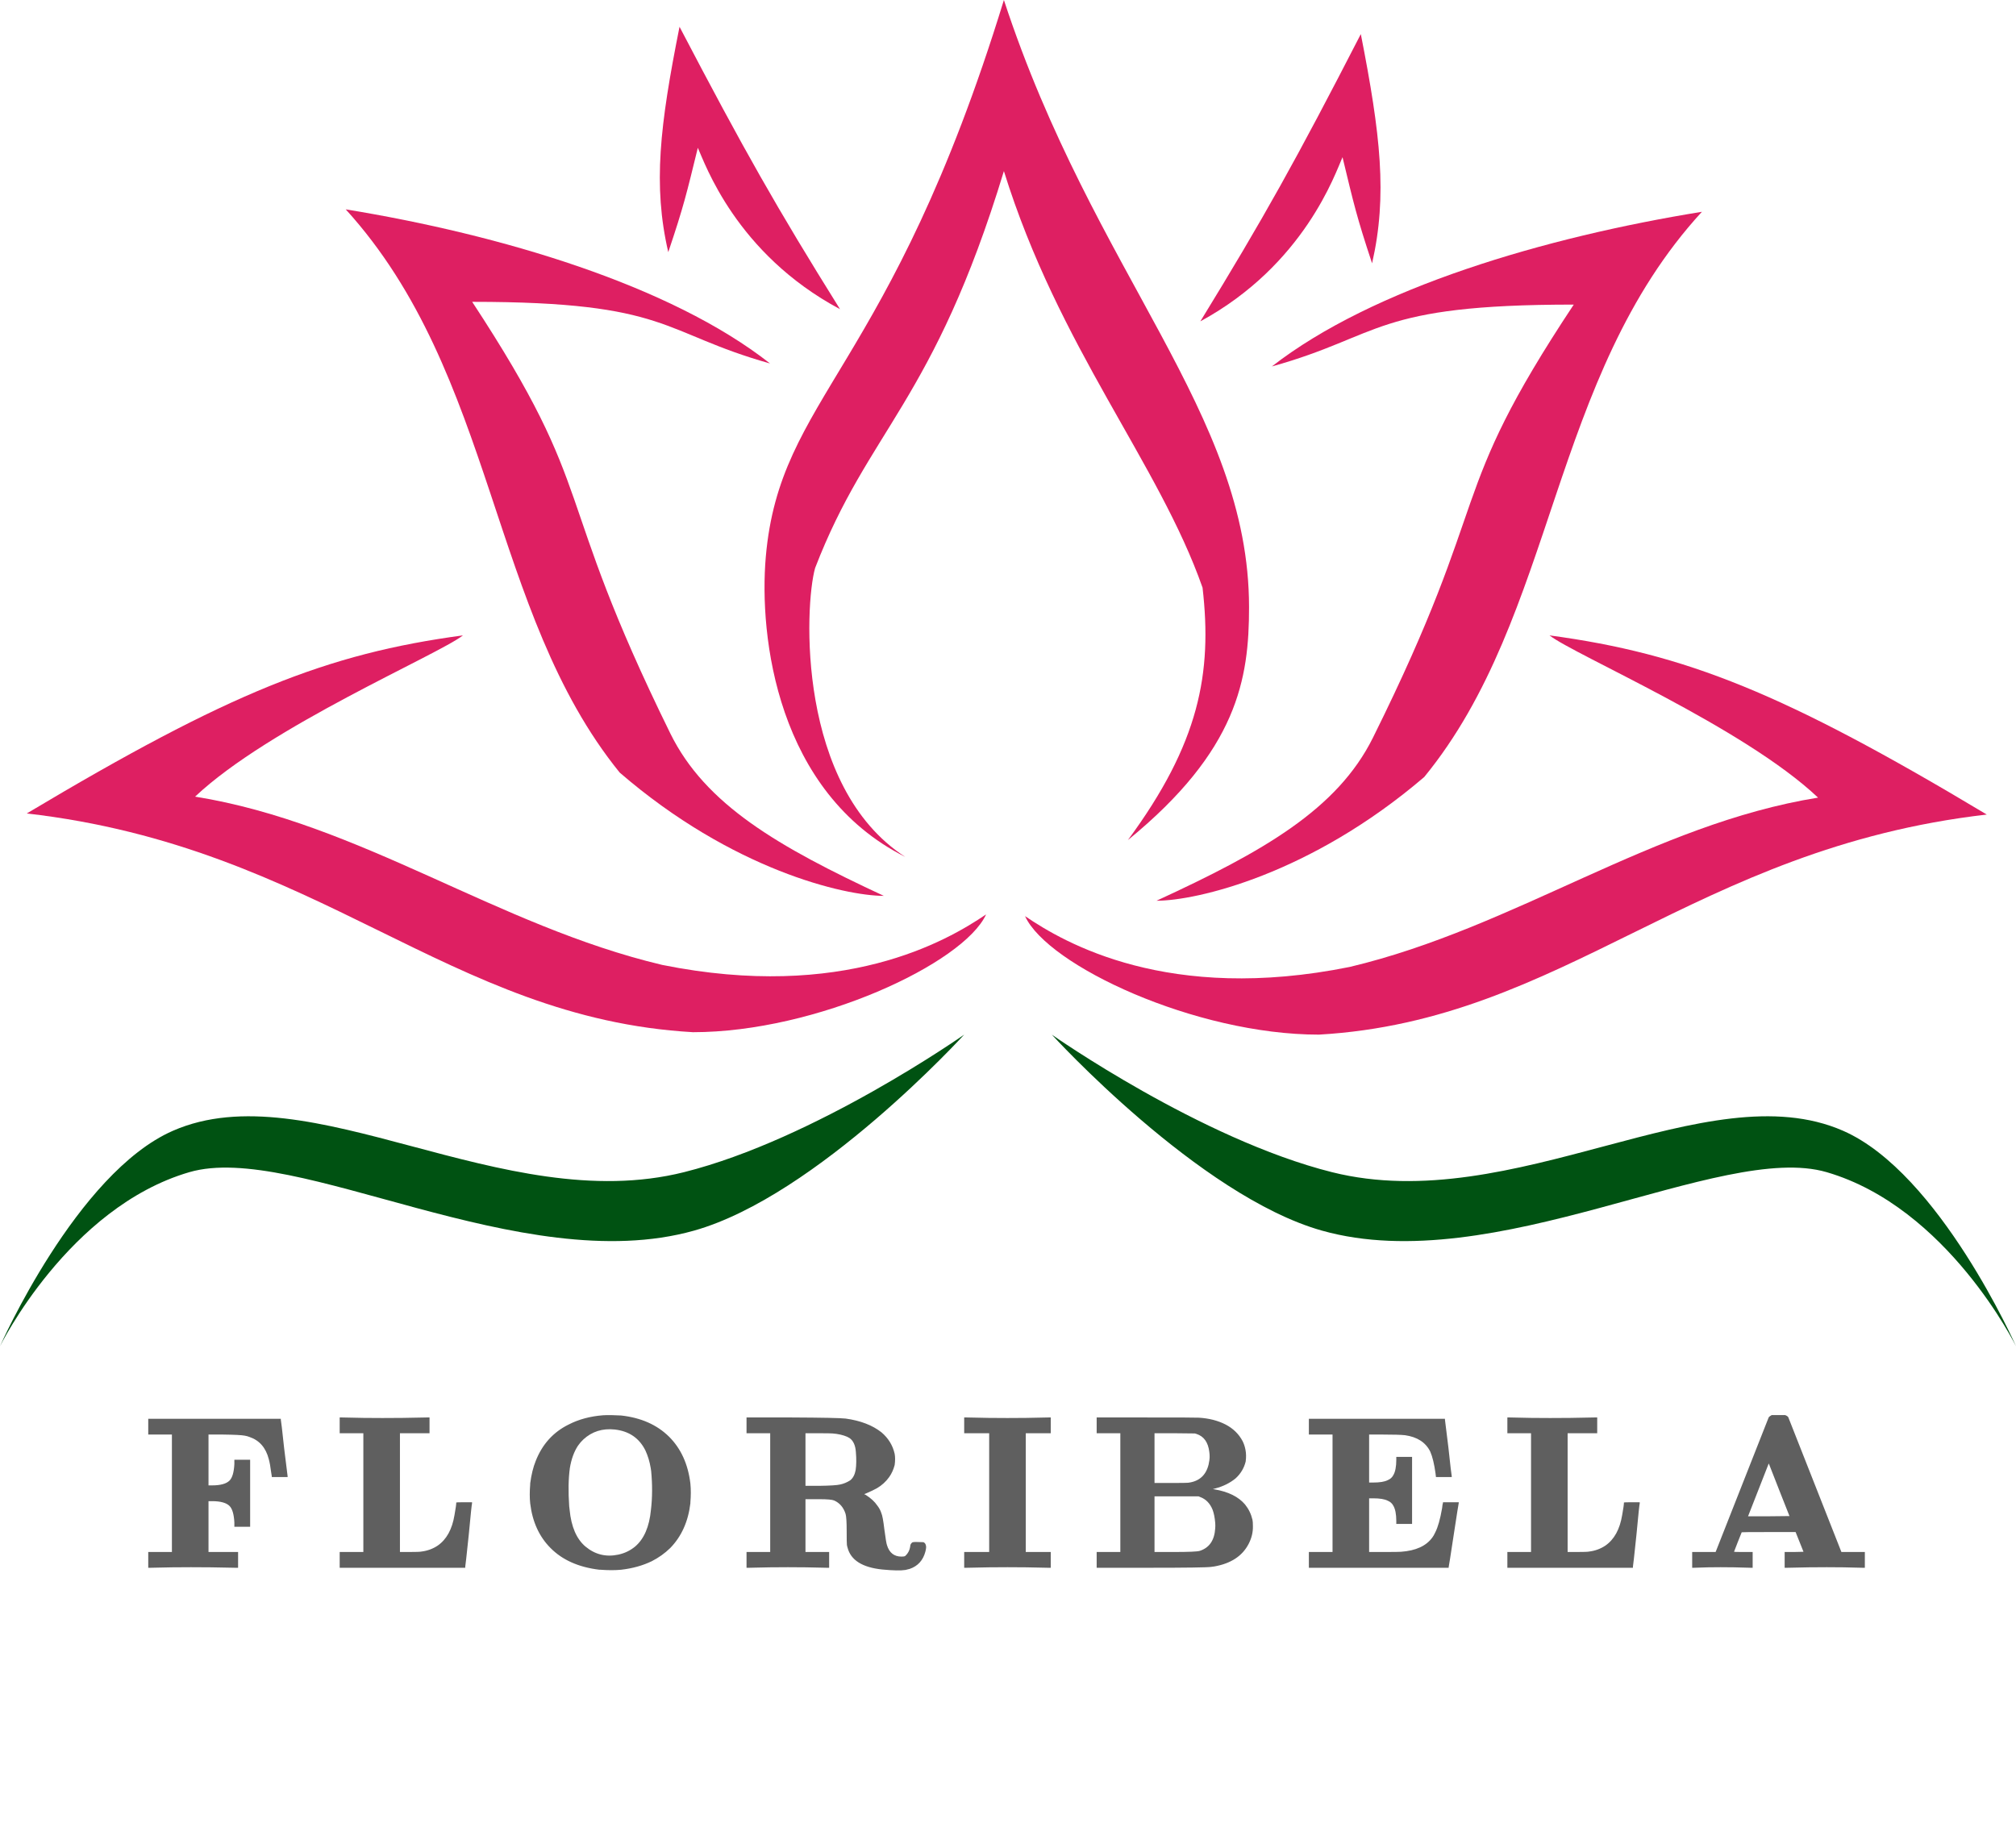 <svg width="828" height="749" viewBox="0 0 828 749" fill="none" xmlns="http://www.w3.org/2000/svg">
<path d="M60.886 586.04V582.8H88.066H115.336V583.16C115.456 583.58 115.906 587.45 116.686 594.77C117.586 602.27 118.066 606.14 118.126 606.38V606.74H114.886H111.646C111.646 606.5 111.556 605.87 111.376 604.85C111.076 602.45 110.746 600.62 110.386 599.36C109.186 594.68 106.546 591.65 102.466 590.27C101.866 590.03 101.206 589.85 100.486 589.73C99.286 589.49 96.346 589.34 91.666 589.28H85.636V599.72V610.16H87.076C90.556 610.16 92.956 609.5 94.276 608.18C95.416 607.04 96.076 604.79 96.256 601.43V599.63H99.496H102.736V613.4V627.17H99.496H96.256V625.37C96.076 622.01 95.416 619.76 94.276 618.62C92.956 617.3 90.556 616.64 87.076 616.64H85.636V627.08V637.52H91.756H97.786V640.76V644H96.526L86.716 643.82C81.016 643.76 75.676 643.76 70.696 643.82C64.876 643.94 61.996 644 62.056 644H60.886V640.76V637.52H65.746H70.606V613.4V589.28H65.746H60.886V586.04ZM139.513 585.5V582.26H140.683C140.623 582.26 143.503 582.32 149.323 582.44C154.303 582.5 159.643 582.5 165.343 582.44L175.153 582.26H176.413V585.5V588.74H170.383H164.263V613.13V637.52H168.133C170.893 637.52 172.543 637.46 173.083 637.34C175.543 637.04 177.763 636.23 179.743 634.91C183.403 632.39 185.713 628.19 186.673 622.31C187.153 619.67 187.393 617.96 187.393 617.18C187.393 617.12 188.473 617.09 190.633 617.09H193.873V617.54C193.753 617.84 193.303 622.16 192.523 630.5C191.623 639.08 191.143 643.43 191.083 643.55V644H165.253H139.513V640.76V637.52H144.373H149.233V613.13V588.74H144.373H139.513V585.5ZM247.637 581.36C249.617 581.24 252.107 581.27 255.107 581.45C263.267 582.35 269.837 585.26 274.817 590.18C279.677 595.04 282.587 601.43 283.547 609.35C283.787 611.75 283.787 614.36 283.547 617.18C283.547 617.3 283.547 617.42 283.547 617.54C282.647 625.04 279.887 631.16 275.267 635.9C273.047 638.06 270.527 639.86 267.707 641.3C263.987 643.1 259.787 644.27 255.107 644.81C252.587 645.05 249.767 645.05 246.647 644.81C246.467 644.81 246.317 644.81 246.197 644.81C237.677 643.79 230.987 640.82 226.127 635.9C221.447 631.22 218.657 625.1 217.757 617.54C217.517 615.26 217.517 612.68 217.757 609.8C217.757 609.62 217.757 609.47 217.757 609.35C218.237 605.75 218.987 602.69 220.007 600.17C222.707 593.27 227.237 588.26 233.597 585.14C237.677 583.04 242.357 581.78 247.637 581.36ZM252.497 587.21C247.457 586.67 243.167 588.02 239.627 591.26C238.787 592.04 238.037 592.91 237.377 593.87C235.757 596.33 234.647 599.39 234.047 603.05C233.447 607.43 233.357 612.65 233.777 618.71C233.837 619.25 233.897 619.76 233.957 620.24C234.617 627.14 236.777 632.15 240.437 635.27C244.397 638.57 248.897 639.68 253.937 638.6C256.517 638.06 258.827 636.95 260.867 635.27C264.527 632.15 266.687 627.14 267.347 620.24C267.947 615.2 267.977 609.86 267.437 604.22C267.377 603.8 267.317 603.41 267.257 603.05C266.837 600.47 266.117 598.07 265.097 595.85C262.577 590.75 258.377 587.87 252.497 587.21ZM306.611 585.5V582.26H325.241C337.841 582.32 345.191 582.47 347.291 582.71C353.411 583.55 358.331 585.44 362.051 588.38C364.871 590.78 366.671 593.72 367.451 597.2C367.691 598.52 367.691 600.05 367.451 601.79C366.971 603.65 366.221 605.3 365.201 606.74C363.881 608.6 362.201 610.13 360.161 611.33C359.081 611.93 357.641 612.62 355.841 613.4L354.941 613.76L355.661 614.12C357.701 615.44 359.231 616.85 360.251 618.35C361.091 619.43 361.661 620.48 361.961 621.5C362.381 622.4 362.801 624.65 363.221 628.25C363.701 631.91 364.061 634.07 364.301 634.73C365.261 637.85 367.241 639.41 370.241 639.41C370.901 639.41 371.381 639.35 371.681 639.23C372.881 638.21 373.601 636.86 373.841 635.18C373.841 634.52 374.141 633.98 374.741 633.56C375.161 633.38 376.481 633.35 378.701 633.47C379.121 633.47 379.361 633.5 379.421 633.56C379.841 633.8 380.111 634.16 380.231 634.64C380.471 635.18 380.411 636.11 380.051 637.43C379.091 640.97 376.961 643.31 373.661 644.45C373.061 644.63 372.461 644.78 371.861 644.9C370.001 645.2 366.851 645.14 362.411 644.72C354.191 643.88 349.421 640.88 348.101 635.72C347.981 635.36 347.891 634.97 347.831 634.55C347.771 634.13 347.741 632.24 347.741 628.88C347.741 625.22 347.591 622.88 347.291 621.86C346.451 619.22 344.891 617.39 342.611 616.37C341.771 616.01 339.761 615.83 336.581 615.83H335.591H330.821V626.63V637.52H335.681H340.541V640.76V644H339.371C339.431 644 336.611 643.94 330.911 643.82C326.051 643.76 321.161 643.76 316.241 643.82C310.541 643.94 307.721 644 307.781 644H306.611V640.76V637.52H311.471H316.331V613.13V588.74H311.471H306.611V585.5ZM341.981 588.83C341.501 588.77 339.401 588.74 335.681 588.74H330.821V599.54V610.34H336.581C340.901 610.28 343.721 610.1 345.041 609.8C346.481 609.5 347.861 608.93 349.181 608.09C350.321 607.19 351.071 605.78 351.431 603.86C351.731 601.82 351.761 599.36 351.521 596.48C351.341 593.72 350.471 591.8 348.911 590.72C348.611 590.54 348.281 590.36 347.921 590.18C346.241 589.46 344.261 589.01 341.981 588.83ZM396.008 585.5V582.26H397.268L406.088 582.44C411.248 582.5 416.378 582.5 421.478 582.44L430.388 582.26H431.558V585.5V588.74H426.428H421.298V613.13V637.52H426.428H431.558V640.76V644H430.298L421.478 643.82C416.378 643.76 411.248 643.76 406.088 643.82L397.178 644H396.008V640.76V637.52H401.138H406.268V613.13V588.74H401.138H396.008V585.5ZM450.417 585.5V582.26H470.757C484.617 582.26 491.817 582.29 492.357 582.35C496.497 582.59 500.157 583.52 503.337 585.14C506.457 586.76 508.797 589.04 510.357 591.98C510.897 593.06 511.287 594.23 511.527 595.49C511.827 596.99 511.857 598.61 511.617 600.35C510.957 603.05 509.577 605.36 507.477 607.28C505.137 609.2 502.347 610.58 499.107 611.42L498.117 611.69L498.747 611.78C504.447 612.74 508.647 614.81 511.347 617.99C512.847 619.85 513.867 621.95 514.407 624.29C514.527 624.83 514.587 625.7 514.587 626.9C514.647 629.42 514.047 631.88 512.787 634.28C510.207 639.2 505.527 642.26 498.747 643.46C498.327 643.52 497.877 643.58 497.397 643.64C495.777 643.88 487.347 644 472.107 644H450.417V640.76V637.52H455.277H460.137V613.13V588.74H455.277H450.417V585.5ZM491.367 589.01L490.737 588.83L482.457 588.74H474.177V598.91V609.17H480.657C485.157 609.17 487.587 609.14 487.947 609.08C492.507 608.54 495.327 606.02 496.407 601.52C496.407 601.34 496.437 601.16 496.497 600.98C496.857 599.48 496.917 597.95 496.677 596.39C496.197 592.43 494.427 589.97 491.367 589.01ZM492.897 614.93L492.267 614.66H483.177H474.177V626.09V637.52H482.187C488.187 637.52 491.697 637.37 492.717 637.07C496.677 635.81 498.807 632.72 499.107 627.8C499.167 627.08 499.167 626.33 499.107 625.55C498.927 623.39 498.567 621.59 498.027 620.15C496.947 617.51 495.237 615.77 492.897 614.93ZM537.57 586.04V582.8H565.47H593.46V583.16C593.52 583.4 594 587.27 594.9 594.77C595.68 602.09 596.13 605.96 596.25 606.38V606.74H593.01H589.77L589.59 605.21C589.05 601.31 588.33 598.34 587.43 596.3C585.57 592.52 582.12 590.27 577.08 589.55C575.46 589.37 572.43 589.28 567.99 589.28H562.32V599.09V608.99H563.94C566.7 608.99 568.71 608.66 569.97 608C570.99 607.58 571.74 606.92 572.22 606.02C573.06 604.64 573.48 602.51 573.48 599.63V598.46H576.72H579.96V612.23V626H576.72H573.48V624.83C573.48 621.95 573.06 619.82 572.22 618.44C571.74 617.54 570.99 616.88 569.97 616.46C568.71 615.8 566.7 615.47 563.94 615.47H562.32V626.45V637.52H568.17C572.43 637.52 574.83 637.49 575.37 637.43C581.49 637.01 585.81 635.03 588.33 631.49C588.63 631.13 589.02 630.44 589.5 629.42C590.58 627.32 591.51 624.02 592.29 619.52C592.41 618.32 592.53 617.6 592.65 617.36V617.09H595.89H599.13V617.36C599.07 617.48 598.38 621.86 597.06 630.5C595.74 639.2 595.05 643.61 594.99 643.73V644H566.28H537.57V640.76V637.52H542.43H547.29V613.4V589.28H542.43H537.57V586.04ZM619.097 585.5V582.26H620.267C620.207 582.26 623.087 582.32 628.907 582.44C633.887 582.5 639.227 582.5 644.927 582.44L654.737 582.26H655.997V585.5V588.74H649.967H643.847V613.13V637.52H647.717C650.477 637.52 652.127 637.46 652.667 637.34C655.127 637.04 657.347 636.23 659.327 634.91C662.987 632.39 665.297 628.19 666.257 622.31C666.737 619.67 666.977 617.96 666.977 617.18C666.977 617.12 668.057 617.09 670.217 617.09H673.457V617.54C673.337 617.84 672.887 622.16 672.107 630.5C671.207 639.08 670.727 643.43 670.667 643.55V644H644.837H619.097V640.76V637.52H623.957H628.817V613.13V588.74H623.957H619.097V585.5ZM727.671 581.27H733.071H733.161C733.941 581.57 734.391 581.9 734.511 582.26L756.111 637.07L756.291 637.52H761.151H765.921V640.76V644H764.841L757.101 643.82C752.721 643.76 747.981 643.76 742.881 643.82L734.151 644H732.981V640.76V637.52H736.851L740.721 637.43L739.101 633.38L737.481 629.33H726.411C719.031 629.33 715.341 629.36 715.341 629.42L713.721 633.47L712.191 637.43C712.191 637.49 713.481 637.52 716.061 637.52H719.841V640.76V644H718.941L712.281 643.82C708.381 643.76 704.781 643.76 701.481 643.82L695.811 644H695.001V640.76V637.52H699.771H704.631L704.811 637.07L726.411 582.26C726.591 581.96 727.011 581.63 727.671 581.27ZM730.731 612.05L726.501 601.25H726.411L717.951 622.85H726.501L734.961 622.76L730.731 612.05Z" fill="#5F5F5F"/>
<path d="M314.525 228.713C311.658 261.552 319.154 325.5 371.811 352C327.255 323.195 330.384 248.877 334.778 233.322C356.766 176.288 383.384 165.342 412.316 70.284C434.883 142.874 475.88 190.114 493.905 241.388C497.955 276.53 492.552 305.335 463.237 345.087C508.371 308.216 513 278.835 513 249.454C513 169.375 449.349 112.917 412.316 0C365.446 152.668 320.312 162.462 314.525 228.713Z" fill="#DE1F62"/>
<path d="M558.909 14C532.314 65.734 519.017 89.567 493 132C535.783 108.749 548.503 70.966 551.393 64.571C556.018 83.754 557.175 88.985 563.534 108.167C569.894 80.266 567.003 55.271 558.909 14Z" fill="#DE1F62"/>
<path d="M279.091 11C305.686 61.857 318.983 85.286 345 127C302.217 104.143 289.497 67 286.607 60.714C281.982 79.571 280.825 84.714 274.466 103.571C268.106 76.143 270.997 51.571 279.091 11Z" fill="#DE1F62"/>
<path d="M142 86C205.472 96.359 275.292 117.078 316.261 149.306C271.253 136.645 275.292 123.984 193.931 123.984C246.44 203.98 225.796 200.527 275.292 301.241C289.717 330.592 319.724 347.857 363 368C346.842 368 300.759 357.323 254.52 317.355C200.856 251.171 203.741 153.91 142 86Z" fill="#DE1F62"/>
<path d="M699 87C634.667 97.396 563.899 118.188 522.374 150.531C567.993 137.825 563.899 125.118 646.364 125.118C593.143 205.398 614.066 201.933 563.899 303.004C549.278 332.459 518.863 349.786 475 370C491.377 370 538.086 359.285 584.953 319.175C639.346 252.757 636.421 155.151 699 87Z" fill="#DE1F62"/>
<path d="M284.611 424C335.301 424 395.784 395.777 405 375.618C388.871 386.562 346.246 411.329 271.939 396.353C203.968 380.226 148.094 338.18 80.123 327.237C110.652 298.438 179.775 269.064 190.143 261C134.269 268.488 93.947 284.615 11 334.148C131.389 347.972 183.807 418.24 284.611 424Z" fill="#DE1F62"/>
<path d="M541.694 425C490.876 425 430.24 396.604 421 376.322C437.17 387.332 479.904 412.251 554.399 397.184C622.542 380.958 678.558 338.654 746.702 327.643C716.095 298.668 646.797 269.113 636.402 261C692.418 268.534 732.842 284.76 816 334.597C695.306 348.505 642.754 419.205 541.694 425Z" fill="#DE1F62"/>
<path d="M280.932 481.5C334.838 468 396 425 396 425C396 425 335.596 491.272 285.079 505.5C214.068 525.5 121.307 468.785 77.749 481.5C28.075 496 0 553 0 553C0 553 31.422 481.827 71.01 464.5C126.99 440 206.348 500.179 280.932 481.5Z" fill="#005212"/>
<path d="M547.068 481.5C493.162 468 432 425 432 425C432 425 492.404 491.272 542.921 505.5C613.932 525.5 706.693 468.785 750.251 481.5C799.925 496 828 553 828 553C828 553 796.578 481.827 756.99 464.5C701.01 440 621.652 500.179 547.068 481.5Z" fill="#005212"/>
</svg>
